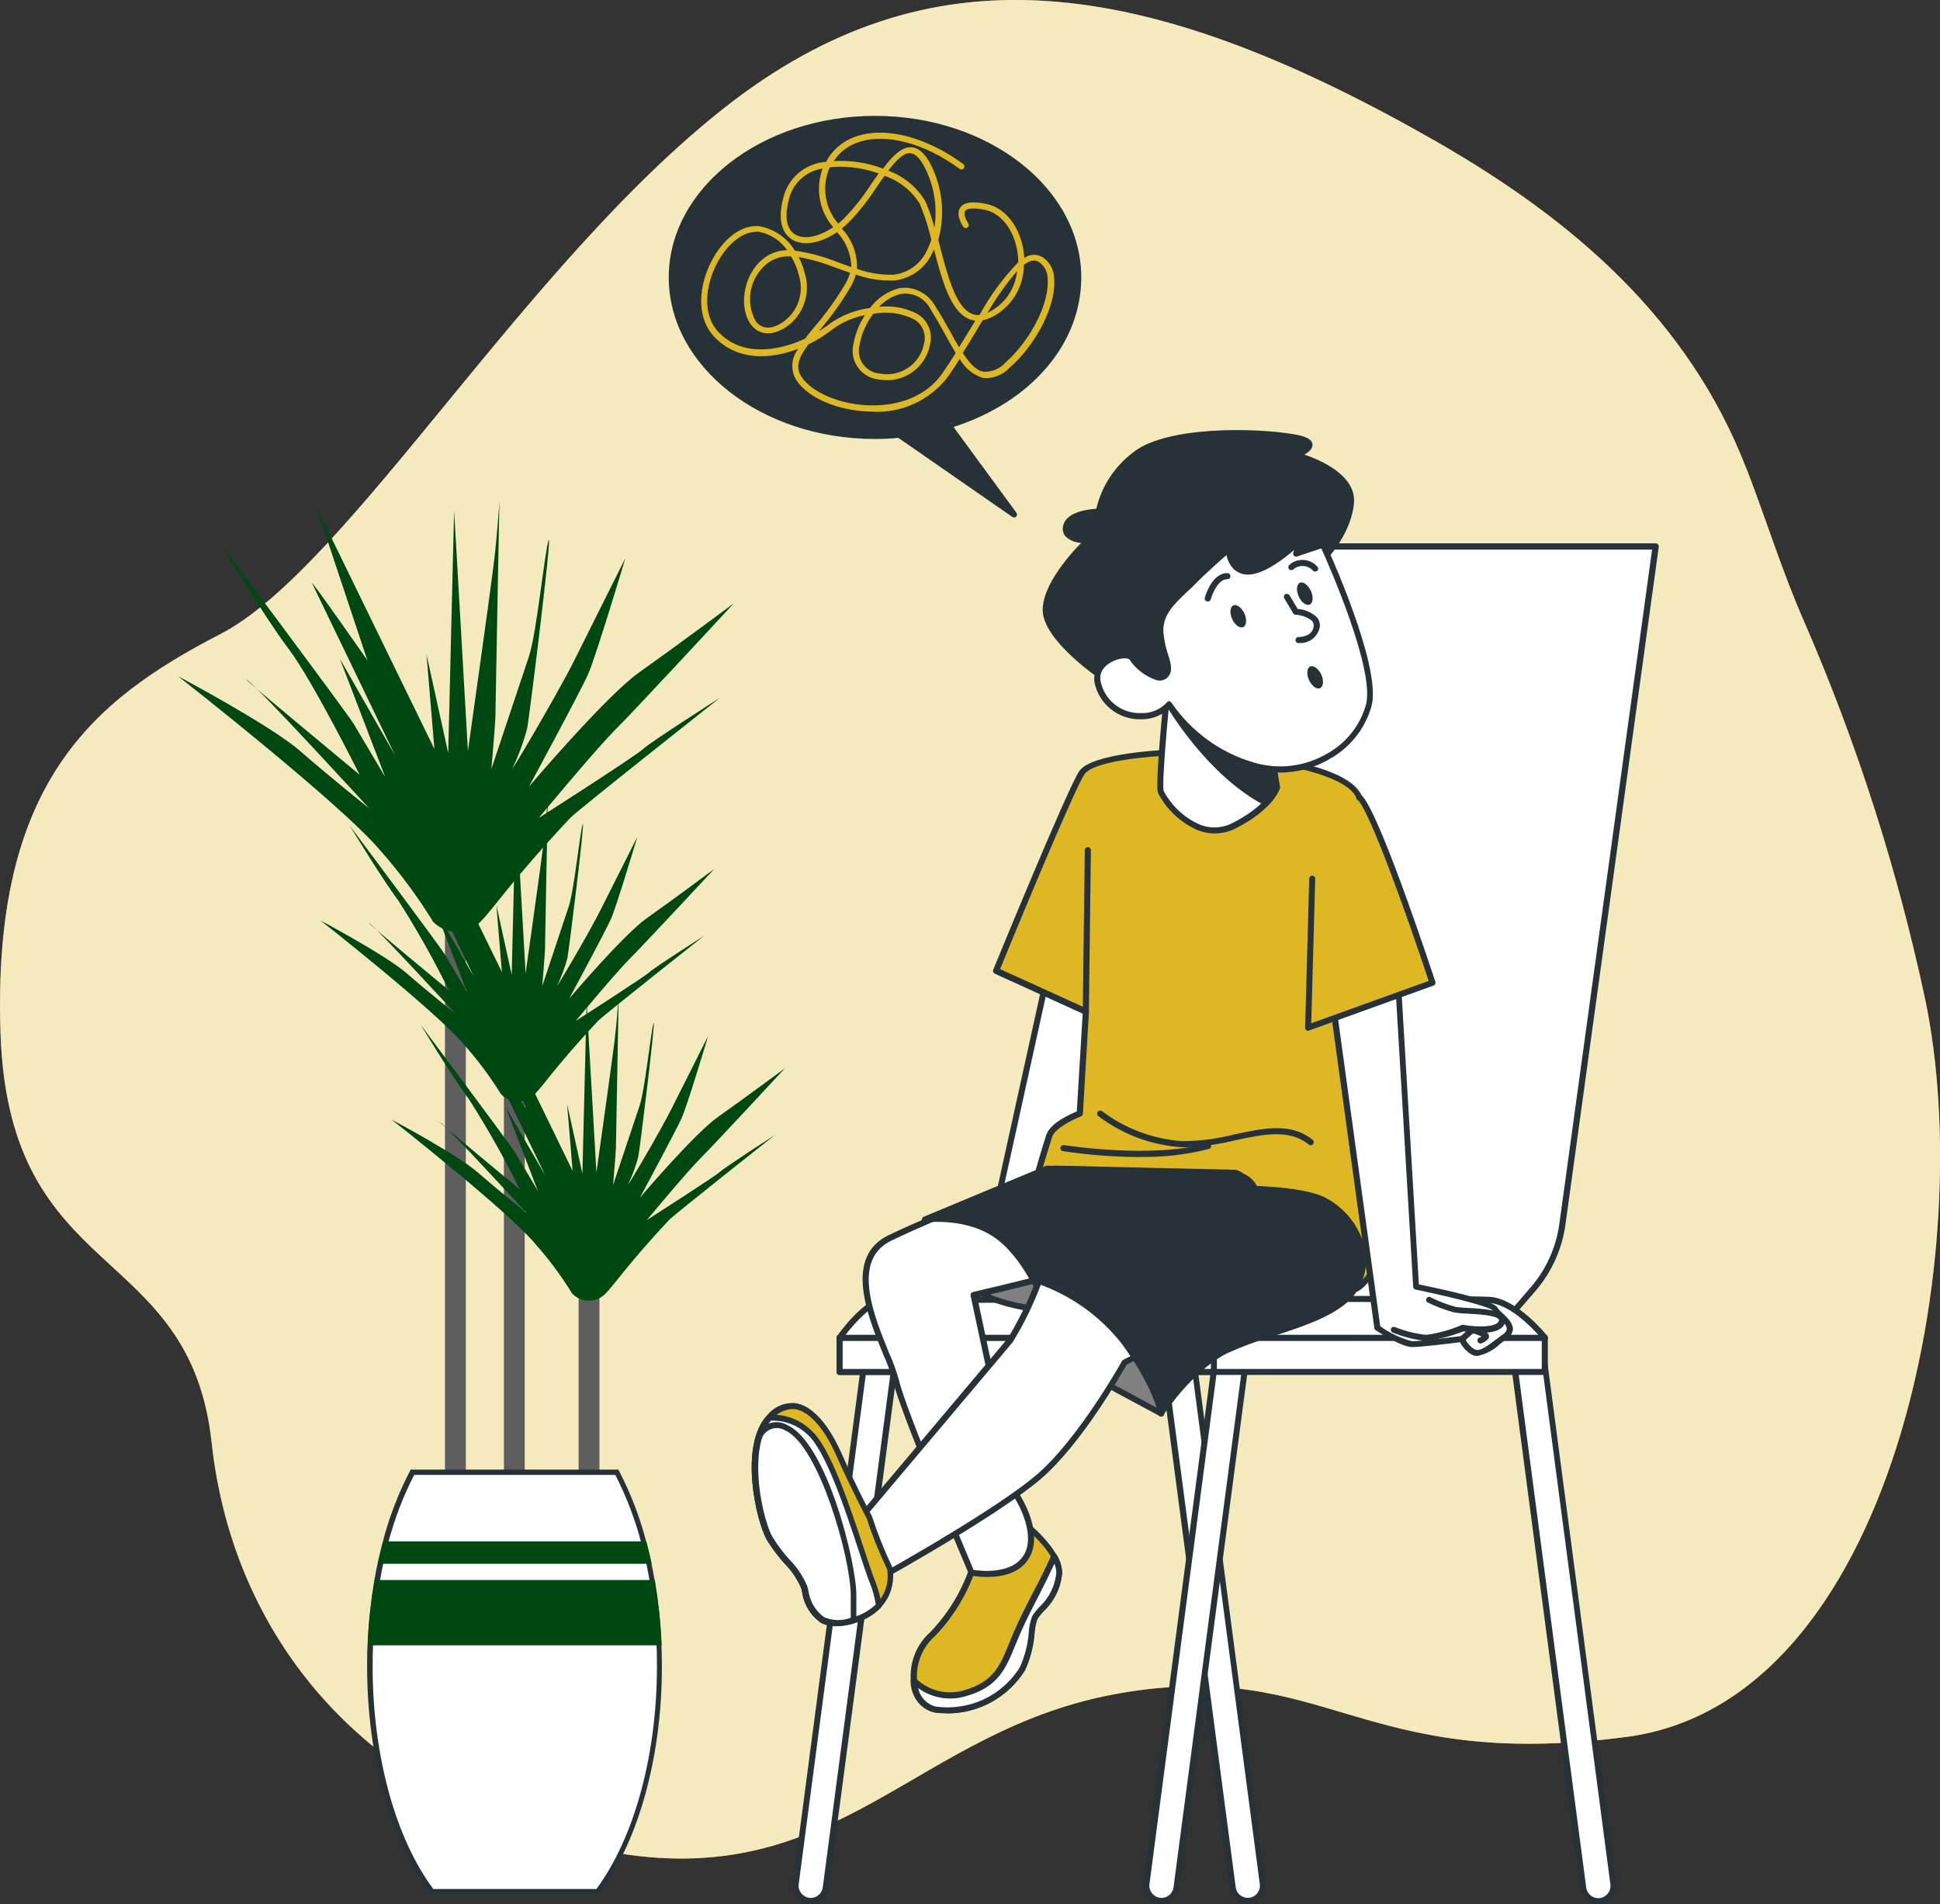 <?xml version="1.0" encoding="UTF-8"?>
<svg id="_1" data-name=" 1" xmlns="http://www.w3.org/2000/svg" viewBox="0 0 203.82 200">
  <rect x="0" y="0" width="203.82" height="200" fill="#333333" stroke="none"/>
  <defs>
    <style>
      .cls-1, .cls-2 {
        fill: #fff;
      }

      .cls-3 {
        fill: #004812;
      }

      .cls-4 {
        fill: #ddb724;
      }

      .cls-5 {
        fill: gray;
      }

      .cls-2 {
        isolation: isolate;
        opacity: .7;
      }

      .cls-6 {
        fill: none;
      }

      .cls-7 {
        fill: #263238;
      }

      .cls-8 {
        fill: #5e5e5e;
      }
    </style>
  </defs>
  <g id="Background_Simple" data-name="Background Simple">
    <path id="Path_129" data-name="Path 129" class="cls-4" d="M183.5,49.28c-6.02-15.63-18.06-26.07-32.51-34.36C119.61-3.07,97.46-5.39,76.23,11.23c-21.23,16.62-39.69,48.46-53.09,55.38C9.73,73.54-.87,82.31,.06,108.62c.92,26.31,19.87,21.69,22.18,42.92s17.08,38.31,41.54,42.91c24.46,4.6,32.29-12.92,54-16.62,21.7-3.69,24.92,8.31,53.09,4.61,28.17-3.69,36.92-51.23,31.38-77.53-2.91-13.62-7.17-26.91-12.73-39.68-2.26-5.14-3.96-10.64-6.01-15.96Z"/>
    <path id="Path_130" data-name="Path 130" class="cls-2" d="M183.5,49.28c-6.02-15.63-18.06-26.07-32.51-34.36C119.61-3.07,97.46-5.39,76.23,11.23c-21.23,16.62-39.69,48.46-53.09,55.38C9.73,73.54-.87,82.31,.06,108.62c.92,26.31,19.87,21.69,22.18,42.92s17.08,38.31,41.54,42.91c24.46,4.6,32.29-12.92,54-16.62,21.7-3.69,24.92,8.31,53.09,4.61,28.17-3.69,36.92-51.23,31.38-77.53-2.91-13.62-7.17-26.91-12.73-39.68-2.26-5.14-3.96-10.64-6.01-15.96Z"/>
  </g>
  <g id="Plant">
    <rect id="Rectangle_187" data-name="Rectangle 187" class="cls-8" x="52.94" y="107.87" width="2.19" height="49.76"/>
    <rect id="Rectangle_188" data-name="Rectangle 188" class="cls-8" x="46.75" y="89.91" width="2.19" height="68.72"/>
    <rect id="Rectangle_189" data-name="Rectangle 189" class="cls-8" x="60.79" y="134.83" width="2.19" height="24.14"/>
    <path id="Path_131" data-name="Path 131" class="cls-3" d="M45.43,96.69c-1.59-2.56-3.39-4.99-5.38-7.25-4.14-4.97-21.35-18.42-21.35-18.42,0,0,9.75,5.17,12.84,7.87s7.25,6.02,7.25,6.02c0,0-11.58-12.64-12.81-13.48s11.8,9.94,11.8,9.94c0,0-4.97-9.94-7.46-13.22s-7.25-11.18-7.25-11.18c0,0,13.46,18.01,14.08,19.05s3.32,5.59,3.32,5.59l-4.77-12.43,5.8,10.15s-8.28-17.2-8.7-18.04,5.8,8.07,5.8,8.07l-5.38-16.15,12.42,25.47-.83-9.94,2.28,10.36,.62-25.47,1.45,25.26s2.28-16.15,2.69-19.46,.62-6.83,.62-6.83c0,0-.42,21.95-.42,22.57s-.42,5.59-.42,5.59c0,0,3.11-9.3,3.94-11.8s1.64-10.97,2.07-12.22-2.07,19.06-2.28,19.88c-.37,1.35-.85,2.67-1.45,3.94-.62,1.24,4.55-7.46,6.42-11.18l5.38-10.77s-3.1,10.35-3.93,12.22-6.21,11.8-6.21,11.8c0,0,8.07-9.52,11.59-12.01s9.94-7.25,9.94-7.25c0,0-10.35,11.18-12.43,13.25s-8.07,9.3-8.07,9.3c0,0,10.35-6.62,10.97-7.25s8.07-5.38,8.07-5.38c0,0-15.03,11.87-15.74,12.63-6.02,6.42-8.07,9.52-9.3,10.77-1.25,1.44-3.43,1.59-4.87,.34-.11-.1-.22-.2-.32-.31Z"/>
    <path id="Path_132" data-name="Path 132" class="cls-3" d="M52.58,114.84c-1.13-1.81-2.41-3.53-3.83-5.12-2.95-3.51-15.08-13.04-15.08-13.04,0,0,6.89,3.66,9.08,5.57s5.13,4.25,5.13,4.25c0,0-8.21-8.93-9.08-9.52s8.35,7.03,8.35,7.03c-1.58-3.22-3.34-6.35-5.27-9.37-1.75-2.34-5.13-7.91-5.13-7.91,0,0,9.52,12.74,9.96,13.48s2.34,3.95,2.34,3.95l-3.37-8.76,4.1,7.18s-5.86-12.16-6.15-12.74,4.12,5.69,4.12,5.69l-3.83-11.42,8.81,17.99-.58-7.03,1.61,7.32,.44-18.01,1.02,17.87s1.61-11.42,1.9-13.77,.44-4.83,.44-4.83c0,0-.3,15.52-.3,15.97s-.29,3.95-.29,3.95l2.78-8.35c.58-1.75,1.17-7.76,1.47-8.64s-1.47,13.48-1.61,14.06c-.26,.96-.6,1.89-1.02,2.78-.44,.88,3.22-5.27,4.54-7.91l3.83-7.61s-2.19,7.32-2.78,8.64-4.38,8.35-4.38,8.35c0,0,5.71-6.74,8.21-8.49s7.03-5.13,7.03-5.13c0,0-7.37,7.93-8.84,9.39s-5.71,6.57-5.71,6.57c0,0,7.32-4.69,7.76-5.13s5.71-3.8,5.71-3.8c0,0-10.63,8.4-11.13,8.93-4.25,4.54-5.71,6.74-6.57,7.61-.87,1.02-2.41,1.14-3.43,.27-.09-.08-.17-.16-.25-.25h0Z"/>
    <path id="Path_133" data-name="Path 133" class="cls-3" d="M60.04,135.75c-1.13-1.82-2.41-3.53-3.83-5.13-2.95-3.51-15.08-13.03-15.08-13.03,0,0,6.89,3.66,9.08,5.57s5.12,4.25,5.12,4.25c0,0-8.21-8.93-9.08-9.52s8.35,7.03,8.35,7.03c-1.58-3.22-3.35-6.35-5.28-9.38-1.75-2.34-5.12-7.9-5.12-7.9,0,0,9.52,12.74,9.96,13.47s2.34,3.96,2.34,3.96l-3.37-8.79,4.14,7.15s-5.86-12.16-6.15-12.74,4.11,5.71,4.11,5.71l-3.83-11.42,8.76,18.01-.58-7.03,1.61,7.32,.44-18.01,1.03,17.88s1.61-11.42,1.9-13.77,.44-4.83,.44-4.83c0,0-.29,15.52-.29,15.96s-.3,3.96-.3,3.96l2.79-8.35c.58-1.75,1.17-7.76,1.46-8.64s-1.46,13.47-1.61,14.06c-.26,.96-.6,1.89-1.02,2.79-.44,.88,3.22-5.27,4.54-7.91l3.83-7.61s-2.19,7.32-2.79,8.64-4.38,8.35-4.38,8.35c0,0,5.71-6.73,8.21-8.49s7.02-5.1,7.02-5.1c0,0-7.32,7.91-8.79,9.37s-5.71,6.57-5.71,6.57c0,0,7.32-4.69,7.76-5.12s5.71-3.83,5.71-3.83c0,0-10.63,8.4-11.13,8.93-4.25,4.54-5.71,6.74-6.57,7.62-.87,1.03-2.4,1.16-3.43,.29-.09-.08-.18-.16-.26-.25h0Z"/>
    <path id="Path_134" data-name="Path 134" class="cls-1" d="M69.31,175.08c0,9.78-2.57,18.41-6.5,23.62h-17.43c-3.93-5.22-6.5-13.85-6.5-23.62,0-.85,0-1.7,.06-2.53,.09-2.12,.32-4.22,.67-6.31,.13-.77,.28-1.52,.44-2.26,.14-.61,.28-1.21,.44-1.8,.67-2.6,1.63-5.12,2.87-7.51h21.47c1.23,2.39,2.2,4.91,2.87,7.51,.15,.59,.3,1.19,.43,1.8,.16,.74,.31,1.49,.44,2.26,.35,2.09,.58,4.2,.67,6.31,.07,.83,.07,1.68,.07,2.53Z"/>
    <path id="Path_135" data-name="Path 135" class="cls-7" d="M62.94,198.96h-17.72l-.08-.11c-4.11-5.45-6.57-14.34-6.57-23.79,0-.89,0-1.74,.06-2.55,.09-2.13,.32-4.25,.67-6.34,.14-.82,.28-1.56,.44-2.27s.29-1.24,.44-1.82c.67-2.62,1.64-5.16,2.89-7.57l.08-.15h21.81l.08,.15c1.25,2.4,2.22,4.94,2.89,7.57,.15,.58,.3,1.17,.44,1.82s.3,1.45,.44,2.27c.35,2.1,.58,4.22,.67,6.35,.04,.8,.06,1.64,.06,2.55,0,9.45-2.46,18.34-6.57,23.79l-.03,.11Zm-17.43-.55h17.15c3.98-5.37,6.36-14.08,6.36-23.35,0-.88,0-1.72-.06-2.52-.09-2.1-.32-4.2-.67-6.28-.14-.81-.28-1.54-.43-2.24s-.28-1.22-.44-1.79c-.65-2.53-1.58-4.98-2.77-7.31h-21.14c-1.19,2.33-2.12,4.78-2.77,7.31-.15,.55-.29,1.15-.43,1.79s-.3,1.43-.43,2.24c-.36,2.08-.58,4.18-.68,6.29-.04,.8-.05,1.64-.05,2.52,0,9.27,2.38,17.98,6.37,23.34h0Z"/>
    <path id="Path_136" data-name="Path 136" class="cls-3" d="M67.7,162.17h-27.22c-.16,.59-.3,1.19-.44,1.8h28.09c-.13-.59-.28-1.21-.43-1.8Zm.87,4.06h-28.96c-.35,2.09-.57,4.2-.67,6.31h30.3c-.09-2.12-.32-4.23-.67-6.31Z"/>
    <path id="Path_137" data-name="Path 137" class="cls-3" d="M69.52,172.82h-30.87v-.28c.09-2.13,.32-4.25,.67-6.35l.04-.23h29.43l.04,.23c.35,2.1,.58,4.22,.67,6.35l.02,.28Zm-30.3-.55h29.73c-.1-1.93-.3-3.86-.62-5.77h-28.49c-.32,1.91-.54,3.84-.64,5.77h.02Zm29.25-8.02h-28.76l.07-.33c.15-.65,.29-1.24,.44-1.82l.05-.2h27.63l.05,.2c.15,.58,.3,1.17,.44,1.82l.07,.33Zm-28.09-.55h27.4c-.1-.43-.2-.85-.31-1.25h-26.79c-.11,.39-.21,.82-.3,1.25h0Z"/>
  </g>
  <g id="Speech_bubble_2" data-name="Speech bubble 2">
    <path id="Path_138" data-name="Path 138" class="cls-7" d="M91.93,12.44c11.79,0,21.35,7.46,21.35,16.67,0,7.08-5.65,13.14-13.62,15.53l6.87,9.38-12.04-8.36c-.83,.08-1.67,.12-2.53,.12-11.79,0-21.35-7.46-21.35-16.67s9.54-16.66,21.33-16.66Z"/>
    <path id="Path_139" data-name="Path 139" class="cls-7" d="M106.53,54.34c-.06,0-.13-.02-.18-.05l-11.97-8.3c-.85,.08-1.64,.12-2.45,.12-11.95,0-21.67-7.62-21.67-16.97s9.72-16.97,21.67-16.97,21.67,7.62,21.67,16.97c0,6.95-5.25,13.08-13.42,15.71l6.61,9.01c.09,.12,.08,.3-.03,.41-.07,.06-.15,.09-.24,.08Zm-12.04-9c.06,0,.13,.02,.18,.05l10.52,7.28-5.77-7.83c-.06-.08-.08-.19-.04-.29,.03-.1,.11-.17,.21-.2,8.13-2.47,13.39-8.45,13.39-15.23,0-9.01-9.43-16.35-21.03-16.35s-21.03,7.33-21.03,16.35,9.44,16.35,21.03,16.35c.82,0,1.64-.04,2.5-.12h.05Z"/>
    <path id="Path_140" data-name="Path 140" class="cls-4" d="M91.69,43.23h-.25c-3.38-.07-6.57-1.43-7.79-3.32-.62-1.03-.53-2.35,.23-3.28-2.95,1.13-6.41,1.31-8.85-1.27-2.04-2.19-1.47-5.54-.36-7.77,1.26-2.53,3.26-4.03,5.1-3.83,1.56,.28,2.93,1.21,3.74,2.57,1.58,.22,3.12,.64,4.6,1.25l1.33,.47c-.02-1.37-.56-2.67-1.5-3.66-1.73,1.17-3.56,1.5-4.74,.76-.7-.44-1.75-1.64-.79-4.78,.64-1.91,2.37-3.24,4.38-3.37,.64-1.23,1.73-2.17,3.04-2.63,3.08-1.13,7.43-.03,11.37,2.86,.14,.1,.17,.3,.07,.44-.1,.14-.29,.18-.43,.08,0,0,0,0,0,0-3.77-2.76-7.9-3.83-10.77-2.77-1.02,.35-1.89,1.04-2.47,1.94,1.76-.1,3.52,.16,5.17,.79,1.01-1.35,1.97-2.3,2.98-2.24,.72,.04,1.36,.58,1.95,1.64,1.31,2.48,1.63,5.38,.88,8.08,.04,.18,.09,.35,.14,.55,.78,3.03,1.64,6.45,3.34,7.2,.27,.12,.56,.17,.85,.15,1.1-2.02,2.47-3.89,4.07-5.54,0-.32-.02-.65-.07-.97-.32-2.35-1.69-4.17-3.39-4.53-1.64-.34-2.03-.04-2.12,.11-.21,.32,.13,1.02,.33,1.31,.1,.15,.06,.34-.08,.44-.14,.1-.34,.06-.44-.08,0,0,0,0,0,0-.09-.13-.84-1.26-.33-2.02,.38-.58,1.29-.7,2.79-.38,1.97,.41,3.54,2.45,3.89,5.06,0,.2,.05,.4,.06,.6,.55-.4,1.29-.44,1.88-.1,.75,.48,1.22,1.3,1.25,2.19,.27,2.74-1.75,6.84-4.6,9.37-.72,.81-1.78,1.24-2.86,1.16-1.05-.33-1.93-1.05-2.46-2.01-.4,.63-.81,1.26-1.23,1.86-1.86,2.45-4.81,3.83-7.88,3.69Zm-6.71-7.12c-1.06,1.42-1.46,2.4-.79,3.44,1.09,1.69,4.13,2.97,7.26,3.03,1.94,.03,5.47-.35,7.59-3.42,.46-.66,.91-1.36,1.37-2.08-.35-.58-.7-1.2-1.06-1.86-.5-.9-1.01-1.82-1.59-2.74-.59-1.18-1.88-1.83-3.17-1.59-.86,.22-1.63,.69-2.23,1.34,1.37-.16,2.75,.09,3.98,.72,1.14,.65,1.7,1.98,1.37,3.25-.47,2.49-2.87,4.12-5.35,3.66-1.66-.13-2.91-1.59-2.77-3.25,0-.1,.02-.2,.04-.29,.18-1.15,.61-2.25,1.24-3.22-1.18,.23-2.3,.7-3.28,1.4-.8,.63-1.66,1.18-2.57,1.64h0Zm6.77-3.16c-.77,1.02-1.28,2.21-1.48,3.46-.25,1.29,.6,2.54,1.89,2.79,.1,.02,.2,.03,.3,.04,2.14,.4,4.21-1,4.62-3.14,.27-1.01-.18-2.08-1.09-2.58-1.31-.64-2.8-.84-4.23-.56h0Zm9.41,4.13c.7,1.07,1.38,1.83,2.19,1.97,.89,.03,1.75-.34,2.33-1.01,2.67-2.38,4.64-6.33,4.38-8.83,0-.69-.36-1.33-.94-1.71-.45-.26-.98-.12-1.55,.32,0,2.27-1.24,4.36-3.24,5.43-.34,.18-.71,.31-1.09,.39l-.64,1.06c-.45,.79-.96,1.59-1.46,2.38h.02Zm-21.73-12.73c-1.48,0-3.13,1.37-4.19,3.49-1.02,2.04-1.57,5.11,.25,7.04,2.44,2.58,6.17,2.04,9.08,.7,.32-.42,.67-.86,1.05-1.31,1.19-1.38,2.25-2.86,3.18-4.43,.22-.37,.39-.78,.51-1.19-.48-.16-.95-.33-1.42-.5-1.29-.51-2.62-.9-3.98-1.16,.27,.53,.48,1.09,.63,1.67,.67,2.09-.09,4.37-1.87,5.64-1.5,1.02-2.92,.94-3.78-.22-1.23-1.64-.94-5.09,1.28-6.89,.72-.58,1.61-.9,2.53-.91-.7-1.02-1.78-1.71-2.99-1.94-.09,0-.18,0-.27,0Zm15.72,5.87c1.31,.06,2.49,.8,3.12,1.95,.6,.91,1.09,1.85,1.61,2.74,.3,.55,.59,1.09,.88,1.56,.43-.7,.87-1.4,1.29-2.1l.42-.69c-.25-.03-.5-.09-.73-.2-1.89-.84-2.78-4.06-3.61-7.27-.07,.14-.13,.28-.21,.42-.73,1.56-2.22,2.63-3.93,2.83-1.39,.06-2.78-.15-4.08-.62-.13,.46-.31,.9-.55,1.31-.95,1.6-2.03,3.11-3.24,4.52l-.12,.14c.41-.25,.81-.52,1.19-.82,1.25-.88,2.69-1.44,4.21-1.64,.75-1.01,1.82-1.73,3.03-2.07,.23-.04,.47-.06,.71-.05h0Zm-12.21-3.29c-.86-.03-1.71,.25-2.38,.78-1.79,1.46-2.28,3.99-1.17,6.02,.66,.88,1.7,.91,2.91,.07,1.57-1.12,2.22-3.13,1.61-4.96-.17-.67-.43-1.3-.79-1.89l-.18-.02Zm23.92,1.54c-1.17,1.36-2.21,2.83-3.11,4.38l.27-.13c1.61-.85,2.67-2.46,2.84-4.27v.02Zm-16.82-.23c1.25,.45,2.57,.66,3.89,.61,1.5-.19,2.79-1.13,3.43-2.5,.19-.38,.36-.77,.49-1.17-.3-1.28-.7-2.53-1.2-3.74-.85-1.4-2.17-2.45-3.72-2.97-.28,.38-.55,.79-.85,1.21-.87,1.36-1.87,2.62-3,3.77-.2,.19-.42,.38-.64,.55h0c1.08,1.14,1.65,2.66,1.6,4.23v.02Zm-3.6-10.54c-1.59,.23-2.92,1.33-3.44,2.85-.62,2.02-.44,3.46,.51,4.06s2.52,.27,4.03-.74c-1.47-1.7-1.89-4.07-1.11-6.18v.02Zm6.89,.23c1.63,.59,3.01,1.73,3.9,3.23,.39,.89,.7,1.8,.94,2.74,.34-2.22-.04-4.48-1.09-6.46-.47-.86-.95-1.31-1.43-1.34-.67-.09-1.48,.71-2.32,1.81v.02Zm-6.15-.36c-.15,.33-.27,.68-.35,1.04-.38,1.73,.07,3.53,1.23,4.87,.2-.15,.39-.32,.58-.5,1.09-1.12,2.06-2.35,2.91-3.67,.26-.37,.51-.74,.77-1.09-1.52-.54-3.13-.78-4.74-.69l-.4,.04Z"/>
  </g>
  <g id="Character_2" data-name="Character 2">
    <path id="Path_141" data-name="Path 141" class="cls-1" d="M167.92,199.68h.21c.87-.12,1.48-.93,1.35-1.8,0,0,0,0,0-.01l-7.3-55.49c-.1-.87-.88-1.5-1.76-1.41-.87,.1-1.5,.88-1.41,1.76,0,.02,0,.05,0,.07l7.31,55.5c.11,.79,.78,1.38,1.58,1.38Z"/>
    <path id="Path_142" data-name="Path 142" class="cls-7" d="M167.91,200c-.95,0-1.76-.7-1.9-1.64l-7.32-55.52c-.16-1.04,.56-2.02,1.61-2.17,1.04-.16,2.02,.56,2.17,1.61,0,.02,0,.04,0,.06l7.32,55.49c.07,.5-.07,1.01-.38,1.41-.3,.41-.76,.67-1.26,.73l-.24,.02Zm-7.31-58.68h-.17c-.69,.1-1.18,.74-1.09,1.43l7.31,55.5c.08,.7,.72,1.2,1.42,1.12,.7-.08,1.2-.72,1.12-1.42,0-.01,0-.02,0-.03l-7.31-55.49c-.09-.63-.63-1.11-1.26-1.11h0Z"/>
    <path id="Path_143" data-name="Path 143" class="cls-1" d="M131.09,199.68h.21c.87-.11,1.49-.91,1.37-1.78l-7.32-55.51c-.13-.87-.95-1.47-1.82-1.33-.84,.13-1.43,.9-1.34,1.75l7.32,55.49c.1,.79,.77,1.38,1.57,1.39Z"/>
    <path id="Path_144" data-name="Path 144" class="cls-7" d="M131.09,200c-.95,0-1.76-.7-1.9-1.64l-7.33-55.51c-.16-1.04,.56-2.02,1.61-2.17s2.02,.56,2.17,1.61c0,.02,0,.04,0,.06l7.31,55.49c.14,1.04-.59,2-1.64,2.15l-.23,.02Zm-7.31-58.68h-.17c-.34,.04-.64,.22-.84,.49-.21,.27-.3,.61-.26,.94l7.32,55.5c.1,.7,.75,1.18,1.45,1.08,.68-.1,1.17-.73,1.08-1.41l-7.32-55.49c-.08-.63-.62-1.11-1.26-1.11h0Z"/>
    <path id="Path_145" data-name="Path 145" class="cls-1" d="M133.73,57.4h40.21l-9.78,71.18c-.35,2.55-1.43,4.94-3.12,6.89l-2.04,2.36-40.22-1.07h0c4.24-8.72,7.04-18.07,8.28-27.69l6.67-51.67Z"/>
    <path id="Path_146" data-name="Path 146" class="cls-7" d="M158.99,138.14h0l-40.21-1.07c-.11,0-.21-.06-.27-.15-.05-.1-.05-.21,0-.31,4.23-8.69,7.02-18,8.25-27.59l6.66-51.67c.02-.16,.16-.28,.32-.28h40.21c.18,0,.32,.15,.32,.33,0,.01,0,.02,0,.04l-9.8,71.18c-.36,2.61-1.48,5.06-3.21,7.05l-2.04,2.36c-.06,.07-.14,.11-.23,.11Zm-39.71-1.69l39.57,1.05,1.94-2.25c1.65-1.9,2.7-4.23,3.04-6.72l9.74-70.8h-39.57l-6.63,51.38c-1.22,9.48-3.96,18.71-8.1,27.32h0Z"/>
    <path id="Path_147" data-name="Path 147" class="cls-1" d="M85.18,199.68c-.07,0-.14,0-.21,0-.87-.11-1.49-.91-1.37-1.78l7.31-55.5c.13-.87,.95-1.47,1.82-1.33,.84,.13,1.44,.9,1.34,1.75l-7.31,55.48c-.11,.79-.78,1.38-1.58,1.38Z"/>
    <path id="Path_148" data-name="Path 148" class="cls-7" d="M85.18,200c-.08,0-.17,0-.25,0-1.04-.14-1.78-1.1-1.64-2.15l7.31-55.51c.13-1.05,1.08-1.8,2.13-1.67,1.05,.13,1.8,1.08,1.67,2.13,0,.01,0,.02,0,.04l-7.32,55.49c-.12,.95-.93,1.66-1.89,1.66h0Zm7.31-58.68c-.28,0-.55,.09-.78,.26-.27,.21-.44,.51-.49,.85l-7.31,55.49c-.08,.7,.42,1.33,1.12,1.42,.69,.08,1.31-.4,1.41-1.08l7.31-55.49c.09-.7-.4-1.33-1.09-1.43h-.17Z"/>
    <path id="Path_149" data-name="Path 149" class="cls-1" d="M122.01,199.67h-.21c-.87-.11-1.49-.91-1.37-1.78l7.32-55.5c.1-.87,.88-1.5,1.76-1.41,.87,.1,1.5,.88,1.41,1.76,0,.02,0,.05,0,.07l-7.31,55.48c-.11,.79-.78,1.38-1.58,1.38Z"/>
    <path id="Path_150" data-name="Path 150" class="cls-7" d="M122.01,200h-.26c-.5-.06-.96-.33-1.26-.73-.31-.4-.45-.91-.38-1.42l7.32-55.49c.15-1.04,1.1-1.77,2.15-1.64,.51,.06,.96,.33,1.27,.73,.31,.4,.44,.91,.38,1.41l-7.32,55.47c-.13,.95-.93,1.66-1.89,1.66Zm7.31-58.68c-.63,0-1.17,.47-1.26,1.09l-7.3,55.51c-.08,.7,.42,1.33,1.12,1.42,.69,.08,1.31-.4,1.41-1.08l7.32-55.49c.09-.7-.4-1.34-1.09-1.43,0,0,0,0,0,0h-.2Z"/>
    <rect id="Rectangle_190" data-name="Rectangle 190" class="cls-1" x="88.21" y="140.51" width="74.09" height="3.6"/>
    <path id="Path_151" data-name="Path 151" class="cls-7" d="M162.3,144.42H88.21c-.18,0-.32-.14-.32-.32v-3.6c0-.18,.14-.32,.32-.32h74.09c.18,0,.32,.14,.32,.32v3.6c0,.18-.14,.32-.32,.32h0Zm-73.77-.63h73.45v-2.96H88.53v2.96Z"/>
    <rect id="Rectangle_191" data-name="Rectangle 191" class="cls-1" x="88.2" y="140.51" width="39.33" height="3.6"/>
    <path id="Path_152" data-name="Path 152" class="cls-7" d="M127.53,144.42h-39.32c-.18,0-.32-.14-.32-.32v-3.6c0-.18,.14-.32,.32-.32h39.32c.18,0,.32,.14,.32,.32v3.6c0,.18-.15,.32-.32,.32Zm-39-.63h38.69v-2.96h-38.69v2.96Z"/>
    <path id="Path_153" data-name="Path 153" class="cls-1" d="M162.3,140.51s-2.96-3.72-5.74-3.98-61.53,.03-63.57,.03-4.79,3.98-4.79,3.98l74.1-.03Z"/>
    <path id="Path_154" data-name="Path 154" class="cls-7" d="M162.3,140.83H88.21c-.18,0-.32-.14-.32-.32,0-.06,.02-.13,.06-.18,.12-.17,2.9-4.11,5.05-4.11h3.97c14.15-.05,57.23-.21,59.63,0,2.87,.26,5.83,3.94,5.95,4.09,.11,.14,.09,.34-.05,.45-.06,.04-.13,.07-.2,.07h0Zm-73.46-.63h72.77c-.91-1.01-3.07-3.16-5.07-3.34-1.57-.14-21.61-.14-59.57,0h-3.97c-1.31,0-3.2,2.09-4.16,3.34Z"/>
    <path id="Path_155" data-name="Path 155" class="cls-5" d="M110.01,137.58c-1.87-.09-3.71-.44-5.47-1.06-3.19-1.06-2.83-3.54-.35-4.95s5.82,.53,5.82,6.02Z"/>
    <path id="Path_156" data-name="Path 156" class="cls-7" d="M110.01,137.89c-1.9-.09-3.79-.46-5.58-1.09-1.51-.5-2.4-1.37-2.51-2.44,.21-2.15,2.12-3.72,4.27-3.51,.49,.05,.97,.19,1.41,.42,1.73,1.01,2.74,3.28,2.74,6.28,.01,.18-.11,.33-.29,.34-.01,0-.03,0-.04,0Zm-4.21-6.45c-.52,0-1.03,.14-1.48,.4-1.01,.43-1.7,1.39-1.77,2.48,.09,.84,.82,1.47,2.07,1.89,1.63,.56,3.33,.91,5.06,1.03-.07-2.59-.94-4.54-2.41-5.4-.44-.26-.95-.4-1.47-.41h0Z"/>
    <path id="Path_157" data-name="Path 157" class="cls-1" d="M110.01,102.59l-5.57,25.29,6.43-.63,6.43-19.93s-2.55-4.52-7.29-4.73Z"/>
    <path id="Path_158" data-name="Path 158" class="cls-7" d="M104.43,128.2c-.09,0-.18-.04-.24-.1-.07-.08-.09-.18-.07-.28l5.57-25.29c.03-.15,.17-.26,.33-.25,4.83,.22,7.44,4.69,7.55,4.87,.04,.08,.05,.17,.03,.26l-6.43,19.93c-.04,.12-.14,.21-.27,.22l-6.43,.65h-.04Zm5.82-25.28l-5.42,24.6,5.79-.58,6.31-19.6c-.42-.67-2.77-4.1-6.67-4.42Z"/>
    <path id="Path_159" data-name="Path 159" class="cls-4" d="M123.29,79.01s-8.36,.21-9.64,2.14-9,20.8-9,20.8l9.43,4.29-.64,10.72s-2.79,1.07-3.22,2.35-1.29,4.29-1.29,4.29c3.87,1.01,7.81,1.72,11.79,2.14,5.36,.43,9.22,.43,11.58,.43s7.93,2.57,8.79,4.29,.43,5.14,1.29,4.93,3.65-3.43,3.65-8.58-1.72-22.93-1.72-22.93c0,0-.21-16.94-1.5-20.15s-10.95-4.07-10.95-4.07l-8.56-.64Z"/>
    <path id="Path_160" data-name="Path 160" class="cls-7" d="M142.3,135.72c-.12,0-.23-.04-.32-.1-.38-.27-.46-.91-.58-2.14-.04-.98-.24-1.96-.59-2.88-.75-1.5-6.15-4.11-8.51-4.11s-6.23,0-11.6-.43c-4-.42-7.96-1.14-11.85-2.15-.08-.02-.15-.08-.19-.15-.04-.07-.06-.16-.03-.24,0-.03,.87-3.02,1.29-4.3s2.52-2.19,3.21-2.48l.62-10.27-9.24-4.2c-.15-.07-.23-.25-.16-.41,.32-.77,7.75-18.92,9.03-20.85s9.03-2.26,9.91-2.28h.03l8.57,.64c.4,.04,9.85,.91,11.2,4.27,1.29,3.24,1.52,19.57,1.52,20.25,0,.15,1.72,17.84,1.72,22.94s-2.74,8.6-3.89,8.89c-.05,0-.1,.01-.15,.01h.02Zm-32.97-12.35c3.75,.97,7.57,1.65,11.43,2.05,5.35,.43,9.23,.43,11.55,.43s8.16,2.63,9.08,4.47c.39,.99,.61,2.04,.66,3.1,0,.57,.11,1.14,.31,1.68,.63-.19,3.36-3.25,3.36-8.28s-1.7-22.73-1.71-22.91-.23-16.94-1.48-20.06c-1-2.48-8.04-3.64-10.66-3.87l-8.56-.64c-2.29,.06-8.4,.55-9.38,2-1.17,1.75-7.88,18.06-8.86,20.45l9.15,4.16c.12,.06,.19,.18,.19,.31l-.64,10.72c0,.12-.09,.23-.2,.28-.74,.28-2.74,1.23-3.03,2.16s-.97,3.15-1.2,3.96h0Z"/>
    <line id="Line_115" data-name="Line 115" class="cls-6" x1="114.08" y1="106.24" x2="114.3" y2="89.3"/>
    <path id="Path_161" data-name="Path 161" class="cls-7" d="M114.08,106.55h0c-.18,0-.32-.15-.32-.32l.21-16.94c0-.17,.14-.31,.32-.32h0c.17,0,.31,.15,.32,.32l-.21,16.94c0,.17-.15,.31-.32,.32Z"/>
    <path id="Path_162" data-name="Path 162" class="cls-7" d="M124.64,120.5h-.5c-3.18-.21-6.23-1.35-8.76-3.28-.13-.11-.15-.31-.04-.45,.11-.14,.31-.16,.45-.05,0,0,0,0,0,0,2.43,1.83,5.35,2.92,8.39,3.14,1.85,0,3.69-.24,5.47-.7,3.08-.66,5.98-1.29,8.24,.55,.14,.1,.18,.3,.07,.45-.1,.14-.3,.18-.45,.07-.01,0-.02-.02-.03-.03-2.03-1.64-4.78-1.05-7.7-.43-1.68,.42-3.41,.67-5.14,.73Z"/>
    <path id="Path_163" data-name="Path 163" class="cls-7" d="M119.69,121.53c-2.69-.01-5.37-.22-8.02-.62-.17-.03-.29-.19-.26-.36,0,0,0,0,0,0,.02-.17,.18-.29,.35-.27,0,0,0,0,.01,0,.09,0,9.22,1.47,15.08-.21,.17-.04,.34,.07,.38,.24,.04,.16-.05,.32-.21,.37-2.4,.61-4.87,.89-7.34,.84Z"/>
    <path id="Path_164" data-name="Path 164" class="cls-1" d="M122.77,71.34s-1.14,10.86-.81,11.84,3.72,5.52,7.62,3.57,4.54-4.06,4.54-4.06l-.97-6.02-9.73-6.16-.65,.83Z"/>
    <path id="Path_165" data-name="Path 165" class="cls-7" d="M127.62,87.54c-.66,0-1.31-.14-1.92-.4-1.74-.8-3.17-2.16-4.04-3.86-.33-.99,.61-10.15,.8-11.98,0-.06,.03-.12,.07-.16l.65-.82c.1-.12,.28-.15,.42-.07l9.75,6.16c.08,.05,.13,.13,.15,.22l.97,6.02s0,.1,0,.14c-.03,.09-.73,2.27-4.71,4.25-.66,.33-1.4,.5-2.14,.5Zm-4.54-16.08c-.44,4.18-1.03,10.95-.82,11.62,.81,1.53,2.1,2.76,3.68,3.48,1.12,.5,2.41,.46,3.5-.09,3.36-1.68,4.21-3.45,4.38-3.8l-.96-5.76-9.37-5.95-.41,.51Z"/>
    <path id="Path_166" data-name="Path 166" class="cls-7" d="M123.66,70.68l-.85,3.28s4.24,7.25,10.21,10.34c.47-.46,.85-1.02,1.09-1.64l-.97-6.02-9.48-5.97Z"/>
    <path id="Path_167" data-name="Path 167" class="cls-7" d="M133.09,84.71l-.21-.11c-5.98-3.09-10.16-10.16-10.33-10.46l-.07-.12,.99-3.83,9.99,6.33,1,6.19v.08c-.27,.66-.67,1.25-1.18,1.75l-.18,.18Zm-9.93-10.78c.55,.91,4.49,7.12,9.8,9.99,.35-.37,.63-.8,.84-1.26l-.94-5.76-9-5.7-.7,2.73Z"/>
    <path id="Path_168" data-name="Path 168" class="cls-7" d="M138.64,59.09c1.73-1.69,2.88-3.88,3.28-6.27,.31-3.45-5.8-5.01-5.8-5.01,0,0,3.45-1.25-.32-1.88s-13.14-.94-16.6,1.88c-1.96,1.44-3.31,3.57-3.76,5.95,0,0-3.14,0-3.45,1.57s2.35,1.41,2.35,1.41c0,0-5.17,4.85-4.38,7.99s6.43,6.9,7.66,7.52,3.28,2.04,5.02,.47,1.25-5.01,1.88-6.9,3.45-5.01,4.38-5.33,2.66,.16,5.17-.47c2.51-.63,4.56-.94,4.56-.94Z"/>
    <path id="Path_169" data-name="Path 169" class="cls-7" d="M120.88,73.76c-1.04-.09-2.04-.43-2.92-.98l-.48-.26c-1.37-.68-7.04-4.52-7.84-7.73-.67-2.68,2.61-6.4,3.95-7.77-.61-.02-1.19-.26-1.64-.67-.26-.3-.35-.71-.26-1.09,.3-1.52,2.67-1.77,3.49-1.82,.55-2.35,1.91-4.43,3.83-5.89,3.42-2.79,12.67-2.65,16.86-1.95,1.35,.22,1.97,.55,2.02,1.09,.04,.44-.39,.8-.85,1.06,1.71,.58,5.47,2.19,5.21,5.1-.32,3.53-3.28,6.35-3.39,6.48-.05,.04-.11,.07-.17,.08,0,0-2.05,.32-4.52,.94-1.21,.28-2.45,.4-3.68,.35-.49-.03-.99,0-1.47,.1-1.81,1.32-3.25,3.09-4.19,5.13-.2,.75-.33,1.52-.38,2.29-.17,1.7-.37,3.62-1.59,4.73-.54,.51-1.25,.79-1.99,.79h0Zm-6.52-17.33c.18,0,.32,.14,.32,.32,0,.09-.04,.17-.1,.23-.05,.05-5.03,4.77-4.3,7.66,.75,3,6.37,6.74,7.51,7.31l.47,.25c1.26,.67,2.83,1.51,4.19,.27,1.04-.95,1.23-2.74,1.38-4.33,.05-.82,.19-1.64,.41-2.44,.63-1.9,3.47-5.16,4.59-5.53,.54-.13,1.09-.18,1.64-.14,1.18,.04,2.37-.07,3.53-.34,2.19-.55,4.03-.86,4.47-.94,1.64-1.63,2.74-3.74,3.13-6.02,.28-3.14-5.5-4.66-5.56-4.68-.13-.03-.23-.15-.23-.29-.01-.14,.07-.27,.21-.32,.48-.13,.91-.39,1.23-.77h0s-.12-.27-1.49-.5c-4.09-.68-13.1-.85-16.36,1.81-1.87,1.41-3.16,3.45-3.64,5.74-.02,.16-.16,.28-.32,.28-.8,0-2.92,.24-3.14,1.31-.05,.19,0,.39,.12,.55,.56,.37,1.23,.54,1.9,.47l.05,.06Z"/>
    <path id="Path_170" data-name="Path 170" class="cls-1" d="M129.08,57.68s-2.19,1.88-3.76,3.45-3.6,2.98-3.45,5.33,1.41,3.76,.47,4.54-2.98-1.09-3.45-1.88-4.07,.15-3.6,2.51c.44,2.14,2.36,3.66,4.54,3.6,1.13,.05,2.22-.41,2.98-1.25,2.09,3.09,5.18,5.37,8.76,6.43,5.95,1.72,11.29-2.19,12.23-6.43s-4.84-16.78-4.84-16.78l-2.82,.94,.62-1.57s-3.28,3.28-5.47,3.45-2.2-2.33-2.2-2.33Z"/>
    <path id="Path_171" data-name="Path 171" class="cls-7" d="M134.49,81.14c-1.01,0-2.02-.15-2.99-.43-3.53-1.04-6.6-3.23-8.73-6.22-.81,.71-1.86,1.09-2.93,1.06-2.34,.05-4.37-1.57-4.85-3.86-.19-1.31,.63-2.56,1.91-2.9,.88-.34,1.94-.39,2.28,.17,.6,.88,1.46,1.54,2.46,1.9,.18,.04,.36,0,.51-.1,.38-.32,.25-.8-.05-1.77-.28-.81-.46-1.65-.55-2.51-.14-2.11,1.32-3.48,2.74-4.81,.27-.25,.55-.51,.8-.77,1.56-1.55,3.75-3.44,3.78-3.46,.1-.08,.23-.1,.34-.04,.11,.05,.19,.17,.19,.29,.01,.6,.24,1.18,.63,1.64,.33,.29,.78,.43,1.21,.37,2.05-.15,5.25-3.32,5.28-3.36,.11-.11,.27-.12,.4-.04,.13,.08,.18,.24,.12,.38l-.37,.94,2.19-.72c.15-.05,.32,.02,.39,.16,.23,.52,5.83,12.69,4.88,16.97-.63,2.39-2.2,4.42-4.35,5.64-1.59,.96-3.41,1.47-5.27,1.48Zm-11.67-7.48h0c.11,0,.2,.06,.26,.15,2.07,3.03,5.12,5.25,8.64,6.28,2.61,.78,5.42,.43,7.76-.96,2-1.12,3.47-3,4.06-5.22,.83-3.75-3.9-14.5-4.72-16.31l-2.55,.85c-.12,.04-.25,0-.33-.08-.08-.09-.11-.22-.06-.34l.1-.27c-1.18,1.01-3.13,2.47-4.65,2.58-.62,.07-1.23-.13-1.7-.55-.4-.41-.67-.93-.77-1.49-.72,.63-2.19,1.92-3.28,3.04-.26,.26-.55,.55-.82,.78-1.36,1.29-2.66,2.5-2.53,4.3,.07,.81,.24,1.6,.5,2.36,.31,.99,.55,1.85-.15,2.45-.29,.23-.66,.31-1.02,.23-1.19-.39-2.21-1.16-2.91-2.19-.07-.12-.66-.23-1.5,.09-.42,.16-1.79,.81-1.52,2.19,.4,2,2.19,3.42,4.23,3.35,1.03,.05,2.04-.36,2.74-1.13,.05-.07,.12-.11,.21-.13h0Z"/>
    <path id="Path_172" data-name="Path 172" class="cls-7" d="M136.45,67.55c-.18,.01-.33-.12-.34-.3-.01-.18,.12-.33,.3-.34,.01,0,.03,0,.04,0,.06,0,1.44,0,1.57-1.13,.02-.2-.04-.4-.16-.55-.49-.4-1.1-.63-1.74-.66-.1,0-.2-.06-.25-.15l-.94-1.57c-.09-.15-.05-.34,.1-.43,0,0,0,0,.01,0,.15-.09,.35-.04,.44,.11l.86,1.43c.75,.05,1.46,.36,2.01,.87,.25,.28,.36,.66,.31,1.03-.2,1.04-1.14,1.76-2.2,1.68Z"/>
    <path id="Path_173" data-name="Path 173" class="cls-7" d="M130.74,64.44c.28,.63,.22,1.28-.13,1.43s-.88-.22-1.16-.85-.22-1.28,.13-1.43,.87,.22,1.16,.85Z"/>
    <path id="Path_174" data-name="Path 174" class="cls-7" d="M137.73,62.07c.28,.63,.22,1.28-.13,1.43s-.88-.22-1.16-.86-.22-1.27,.13-1.43,.84,.23,1.16,.85Z"/>
    <path id="Path_175" data-name="Path 175" class="cls-7" d="M138.82,70.85c.28,.63,.22,1.27-.13,1.43s-.87-.22-1.16-.85-.22-1.28,.13-1.43,.85,.22,1.16,.86Z"/>
    <path id="Path_176" data-name="Path 176" class="cls-7" d="M126.89,63.17h-.09c-.17-.05-.27-.22-.22-.39,.03-.1,.71-2.58,2.35-2.58,.18-.01,.33,.12,.34,.3,.01,.18-.12,.33-.3,.34-.01,0-.03,0-.04,0-1.13,0-1.72,2.1-1.73,2.12-.04,.13-.17,.22-.31,.22h0Z"/>
    <path id="Path_177" data-name="Path 177" class="cls-7" d="M138.17,60.04c-.08,0-.16-.03-.22-.09-.53-.61-1.46-.67-2.07-.14-.13,.11-.33,.1-.45-.03-.11-.13-.1-.33,.03-.45,.86-.76,2.17-.68,2.94,.18,.12,.12,.13,.32,0,.44,0,0,0,0,0,0-.06,.06-.14,.09-.22,.09Z"/>
    <path id="Path_178" data-name="Path 178" class="cls-4" d="M102.5,163.68c-.82,2.97-2.37,5.69-4.5,7.91-3.43,3.43-1.95,7.62,.21,7.93,3.65,.54,7.27-1.15,9.22-4.29,1.07-2.15,.86-4.5,1.29-5.36s2.57-2.36,2.57-4.72-3.83-5.36-3.83-5.36l-4.96,3.88Z"/>
    <path id="Path_179" data-name="Path 179" class="cls-7" d="M99.52,179.96c-.45,0-.9-.03-1.35-.09-1.12-.25-2-1.11-2.28-2.22-.62-2.27,.11-4.7,1.88-6.25,2.09-2.19,3.61-4.86,4.42-7.78,.02-.07,.05-.13,.11-.18l4.93-3.83c.12-.09,.28-.09,.39,0,.16,.13,3.98,3.13,3.98,5.61-.13,1.54-.83,2.98-1.96,4.04-.24,.25-.46,.52-.65,.82-.16,.47-.26,.97-.29,1.47-.1,1.34-.44,2.66-1,3.89-1.76,2.82-4.86,4.54-8.19,4.53Zm3.28-16.09c-.84,2.99-2.41,5.73-4.56,7.97-1.59,1.39-2.26,3.56-1.73,5.61,.21,.88,.89,1.57,1.76,1.79,3.52,.52,7.01-1.1,8.89-4.12,.52-1.16,.84-2.41,.94-3.68,.03-.57,.15-1.14,.35-1.67,.21-.35,.46-.67,.74-.96,1.03-.94,1.67-2.23,1.8-3.62,0-1.88-2.78-4.32-3.55-4.93l-4.64,3.61Z"/>
    <path id="Path_180" data-name="Path 180" class="cls-1" d="M107.43,175.26c1.09-2.15,.86-4.5,1.29-5.36s2.57-2.36,2.57-4.72c-.04-.6-.23-1.19-.55-1.7-1.26,2.89-2.74,5.21-3.97,8.13s-1.72,5.14-5.36,6.22c-1.92,.6-4.02,.08-5.44-1.34-.03,1.4,.88,2.65,2.22,3.05,3.66,.54,7.28-1.15,9.23-4.29Z"/>
    <path id="Path_181" data-name="Path 181" class="cls-7" d="M99.52,179.96c-.45,0-.9-.03-1.35-.09-1.5-.41-2.53-1.79-2.5-3.34,0-.13,.06-.26,.18-.32,.12-.05,.26-.03,.35,.06,1.35,1.33,3.32,1.82,5.13,1.26,3.05-.9,3.72-2.52,4.71-4.97,.14-.34,.28-.7,.44-1.07,.65-1.51,1.36-2.88,2.05-4.21,.65-1.24,1.31-2.53,1.93-3.93,.05-.11,.15-.19,.27-.19,.12-.01,.24,.05,.3,.16,.34,.56,.53,1.2,.55,1.86-.13,1.54-.83,2.98-1.96,4.04-.24,.25-.46,.52-.65,.82-.16,.47-.26,.97-.29,1.47-.1,1.34-.44,2.66-1,3.89-1.74,2.85-4.84,4.58-8.17,4.56Zm-3.05-2.65c.18,.93,.88,1.68,1.79,1.93,3.52,.52,7.01-1.1,8.89-4.12,.52-1.16,.84-2.41,.94-3.68,.03-.57,.15-1.14,.35-1.67,.21-.35,.46-.67,.74-.96,1.03-.94,1.67-2.23,1.8-3.62-.01-.32-.08-.64-.2-.94-.55,1.18-1.09,2.27-1.64,3.34-.68,1.31-1.38,2.67-2.03,4.16l-.44,1.05c-.99,2.43-1.77,4.38-5.12,5.34-1.73,.55-3.62,.24-5.08-.83h0Z"/>
    <path id="Path_182" data-name="Path 182" class="cls-1" d="M110.86,122.74s-11.58,4.52-17.36,7.29,0,12,.64,15,7.93,20.15,7.93,20.15c0,0,4.29,.86,5.79-1.71s-1.09-6.43-1.09-6.43l-4.48-21.03s25.72-6.02,27.87-8.36,.43-4.51-.43-4.51-18.86-.41-18.86-.41Z"/>
    <path id="Path_183" data-name="Path 183" class="cls-7" d="M103.69,165.64c-.56,0-1.13-.05-1.68-.15-.11-.02-.2-.09-.23-.19-.3-.7-7.31-17.21-7.95-20.21-.27-.95-.6-1.88-1.01-2.77-1.68-4.1-4.21-10.3,.55-12.59,5.74-2.74,17.27-7.25,17.39-7.3,.04,0,.08,0,.12,0,.18,0,18.01,.43,18.86,.43,.71,.13,1.3,.63,1.54,1.31,.52,1.3,.17,2.79-.87,3.73-2.09,2.29-24.68,7.66-27.73,8.39l4.4,20.62c.32,.5,2.56,4.14,1.05,6.72-.97,1.68-2.98,2.01-4.43,2.01Zm-1.4-.74c.77,.12,4.08,.48,5.29-1.59,1.38-2.37-1.03-6.06-1.06-6.1-.02-.03-.04-.07-.04-.11l-4.51-21.01c-.03-.17,.07-.34,.24-.38,7.12-1.64,26-6.39,27.7-8.26,.87-.75,1.18-1.97,.76-3.04-.25-.55-.72-.92-.95-.92-.83,0-17.45-.4-18.81-.43-.9,.35-11.78,4.61-17.28,7.26-4.21,2.03-1.82,7.89-.23,11.77,.42,.93,.77,1.9,1.05,2.88,.58,2.78,7.1,18.18,7.84,19.93h0Z"/>
    <path id="Path_184" data-name="Path 184" class="cls-7" d="M110,122.74l-12.86,5.36s4.72-.64,7.93,1.93,4.93,7.54,4.93,7.54c0,0,18.22-7.12,20.58-8.62s1.5-4.93,0-5.36-20.57-.86-20.57-.86Z"/>
    <path id="Path_185" data-name="Path 185" class="cls-7" d="M110.01,137.89s-.09,0-.14-.03c-.08-.04-.14-.1-.16-.19,0-.05-1.73-4.93-4.83-7.4s-7.66-1.87-7.66-1.86c-.17,.03-.34-.08-.37-.25-.03-.15,.06-.31,.21-.36l12.86-5.36s.08,0,.13,0c.78,0,19.16,.43,20.66,.87,.95,.41,1.58,1.33,1.64,2.36,.25,1.4-.37,2.81-1.57,3.57-2.36,1.5-19.89,8.35-20.63,8.64-.04,0-.08,0-.13,0Zm-11.1-10.18c2.29,0,4.52,.72,6.37,2.07,2.21,2.03,3.89,4.56,4.93,7.38,2.39-.94,18.06-7.12,20.21-8.47,.98-.63,1.49-1.79,1.29-2.95-.04-.78-.5-1.49-1.2-1.84-1.19-.34-15.08-.72-20.43-.85l-11.16,4.65Z"/>
    <path id="Path_186" data-name="Path 186" class="cls-5" d="M122.01,148.47l-7.4-4c-.12-1.71,.99-3.27,2.65-3.71,3.01-1.06,5.66-.55,6.02,.35s-1.27,7.36-1.27,7.36Z"/>
    <path id="Path_187" data-name="Path 187" class="cls-7" d="M122.01,148.79c-.05,0-.1-.02-.15-.04l-7.41-3.98c-.09-.05-.15-.14-.16-.24-.12-1.86,1.07-3.55,2.86-4.06,3.06-1.09,5.96-.6,6.41,.55,.38,.94-.97,6.45-1.25,7.55-.03,.09-.09,.17-.18,.21-.04,0-.09,0-.13,0Zm-7.12-4.51l6.89,3.72c.74-3.03,1.37-6.29,1.18-6.76-.26-.66-2.74-1.18-5.61-.17-1.45,.39-2.45,1.71-2.43,3.21h-.02Z"/>
    <path id="Path_188" data-name="Path 188" class="cls-1" d="M109.14,134.53c-.81,2.16-1.81,4.24-3,6.22-1.07,1.29-16.08,19.08-16.08,19.08l2.57,5.79s12-6.64,16.5-10.5,9-11.98,9-11.98l3.83-1.93s-5.12-9.02-12.83-6.67Z"/>
    <path id="Path_189" data-name="Path 189" class="cls-7" d="M92.64,165.93s-.07,0-.1,0c-.08-.03-.15-.09-.19-.18l-2.57-5.79c-.05-.11-.03-.24,.05-.33,.15-.18,15.01-17.81,16.07-19.08,1.17-1.95,2.16-4,2.95-6.12,.04-.09,.11-.16,.2-.19,7.87-2.4,13.18,6.7,13.23,6.79,.09,.15,.03,.35-.12,.43,0,0-.01,0-.02,0l-3.77,1.88c-.55,.94-4.73,8.33-9.03,12.01-4.47,3.83-16.42,10.47-16.56,10.54-.05,.02-.1,.03-.15,.02Zm-2.19-6.05l2.35,5.29c1.9-1.06,12.12-6.85,16.15-10.3,4.38-3.77,8.89-11.83,8.93-11.92,.03-.05,.08-.1,.14-.13l3.55-1.77c-.95-1.48-5.64-8.13-12.17-6.25-.79,2.15-1.8,4.21-2.99,6.16-1,1.2-14.49,17.18-15.96,18.93h.01Z"/>
    <path id="Path_190" data-name="Path 190" class="cls-7" d="M121.37,127.03l-12.22,7.51c3.56,1.22,6.69,3.45,9,6.41,3.41,4.7,3.83,7.5,3.83,7.5,0,0,3-4.72,6.86-6.64,3.85-1.93,11.36-3,13.51-6.43s.21-7.29-3-9.22-15.64-1.29-15.64-1.29"/>
    <path id="Path_191" data-name="Path 191" class="cls-7" d="M122.01,148.78h-.07c-.13-.03-.23-.13-.25-.26,0,0-.47-2.79-3.83-7.37-2.28-2.91-5.35-5.1-8.84-6.31-.12-.04-.2-.14-.22-.27-.02-.12,.04-.25,.15-.31l12.22-7.5c.15-.09,.35-.04,.44,.11,.09,.15,.04,.35-.11,.44l-11.65,7.15c3.37,1.27,6.32,3.46,8.52,6.32,1.62,2.08,2.89,4.42,3.74,6.92,1.7-2.52,3.95-4.62,6.57-6.16,1.55-.7,3.14-1.29,4.77-1.77,3.39-1.09,7.24-2.35,8.6-4.54,.8-1.23,1.05-2.74,.7-4.17-.55-1.95-1.84-3.6-3.6-4.6-3.1-1.86-15.33-1.25-15.47-1.24-.17,.02-.32-.1-.34-.27,0,0,0-.02,0-.03,0-.18,.13-.33,.31-.34,0,0,0,0,0,0,.51-.03,12.59-.62,15.82,1.34,1.91,1.08,3.31,2.88,3.89,5,.39,1.59,.11,3.28-.78,4.66-1.49,2.39-5.28,3.62-8.95,4.81-1.6,.47-3.16,1.05-4.68,1.74-3.73,1.87-6.71,6.48-6.74,6.53-.05,.08-.14,.13-.23,.14h0Z"/>
    <path id="Path_192" data-name="Path 192" class="cls-4" d="M91.36,159.4s-1.5-2.79-3.21-6.64-4.51-6.86-7.29-3.86-1.09,10.72,0,12.65,3.21,3.64,3.65,5.14,.85,4.93,5.36,3.43,3.65-5.36,3.65-5.36c-.83-1.74-1.55-3.53-2.15-5.36Z"/>
    <path id="Path_193" data-name="Path 193" class="cls-7" d="M87.86,170.81c-.57,.02-1.13-.11-1.64-.38-1.07-.76-1.78-1.94-1.95-3.24l-.11-.42c-.42-.95-1.01-1.82-1.74-2.55-.7-.78-1.33-1.62-1.88-2.52-1.12-2.02-2.9-9.85,.04-13.02,.72-.93,1.88-1.42,3.05-1.29,2.29,.38,3.97,3.44,4.77,5.23,1.69,3.83,3.19,6.6,3.2,6.62,.01,.02,.02,.05,.03,.08,.59,1.81,1.3,3.58,2.12,5.3,.01,.02,.02,.04,.03,.07,0,.04,.86,4.16-3.86,5.73-.66,.24-1.36,.37-2.06,.39h0Zm-4.65-22.81c-.83,.05-1.6,.45-2.12,1.09-2.57,2.77-1.05,10.3,.04,12.28,.52,.86,1.13,1.68,1.81,2.43,.8,.8,1.43,1.75,1.87,2.79,.04,.13,.07,.28,.12,.43,.14,1.13,.73,2.16,1.64,2.84,1.03,.42,2.18,.4,3.2-.05,4-1.34,3.51-4.58,3.44-4.96-.83-1.73-1.55-3.52-2.14-5.34-.18-.33-1.61-3.04-3.21-6.63-1.26-2.85-2.82-4.61-4.29-4.86-.12-.01-.24-.01-.36,0Z"/>
    <path id="Path_194" data-name="Path 194" class="cls-1" d="M92.33,168.63c-.11-.85-.33-1.68-.66-2.47-1.23-3.08-4.01-13.41-6.62-15.71-1.13-1.08-2.65-1.65-4.21-1.55-2.79,3-1.09,10.72,0,12.65s3.21,3.64,3.65,5.14,.85,4.93,5.36,3.43c.94-.29,1.79-.8,2.48-1.49Z"/>
    <path id="Path_195" data-name="Path 195" class="cls-7" d="M87.86,170.81c-.57,.02-1.13-.11-1.64-.38-1.07-.76-1.78-1.94-1.95-3.24l-.11-.42c-.42-.95-1.01-1.82-1.74-2.55-.7-.78-1.33-1.62-1.88-2.52-1.12-2.02-2.9-9.85,.04-13.02,.06-.05,.14-.08,.21-.08,1.64-.1,3.26,.49,4.44,1.64,2.02,1.78,4.03,7.89,5.51,12.35,.48,1.45,.89,2.71,1.2,3.48,.33,.82,.56,1.67,.68,2.55,.01,.1-.02,.19-.09,.26-.73,.73-1.63,1.27-2.61,1.57-.67,.23-1.37,.35-2.08,.35Zm-6.86-21.6c-2.46,2.84-.96,10.22,.13,12.18,.52,.86,1.13,1.68,1.81,2.43,.8,.8,1.43,1.75,1.87,2.79,.04,.13,.07,.28,.12,.43,.14,1.13,.73,2.16,1.64,2.84,1.03,.42,2.18,.4,3.2-.05,.84-.26,1.6-.7,2.24-1.3-.12-.77-.32-1.52-.61-2.23-.32-.79-.73-2.06-1.22-3.53-1.36-4.14-3.43-10.4-5.32-12.07-1.03-.99-2.42-1.53-3.85-1.48Z"/>
    <path id="Path_196" data-name="Path 196" class="cls-1" d="M82.56,149.97c-.95-.54-2.16-.21-2.7,.74-.01,.02-.02,.04-.03,.06-1.18,3.57,.15,9.17,1.04,10.78,1.09,1.93,3.21,3.64,3.65,5.14s.85,4.82,5.17,3.49v-2.63c-.04-3.65-3.26-15.87-7.12-17.58Z"/>
    <path id="Path_197" data-name="Path 197" class="cls-7" d="M87.87,170.79c-.57,.01-1.13-.12-1.64-.39-1.05-.78-1.74-1.94-1.93-3.23-.03-.14-.07-.28-.1-.4-.42-.95-1.01-1.82-1.74-2.55-.7-.78-1.33-1.62-1.88-2.52-.88-1.59-2.31-7.26-1.06-11.03,0-.02,.02-.05,.03-.07,.59-1.12,1.97-1.55,3.09-.96,.02,.01,.04,.02,.07,.04h0c4.16,1.86,7.26,14.44,7.26,17.87v2.63c0,.14-.09,.26-.22,.3-.61,.2-1.24,.31-1.88,.32Zm-7.77-19.89c-1.15,3.54,.21,9.01,1.03,10.48,.52,.86,1.13,1.68,1.81,2.43,.8,.8,1.43,1.75,1.87,2.79l.11,.42c.14,1.13,.73,2.15,1.64,2.83,.89,.39,1.9,.42,2.82,.08v-2.39c0-3.87-3.34-15.71-6.88-17.29h0c-.8-.49-1.85-.24-2.34,.56-.02,.03-.03,.06-.05,.08h0Z"/>
    <path id="Path_198" data-name="Path 198" class="cls-1" d="M140.02,105.16l4.72,34.3s2.57,1.71,3.64,1.71,5.23-.55,5.23-.55c.24,.58,.67,1.07,1.21,1.38,.85,.43,2.07-.76,3.28-1.64,1.57-1.09-.82-2.27-1.03-2.92s-8.28-2.32-8.28-2.32l-1.93-32.58-6.84,2.61Z"/>
    <path id="Path_199" data-name="Path 199" class="cls-7" d="M155.21,142.43c-.19,0-.38-.04-.55-.13-.55-.3-.99-.76-1.26-1.32-.9,.12-4.09,.51-5.04,.51-1.13,0-3.55-1.59-3.83-1.77-.08-.05-.13-.13-.14-.22l-4.72-34.3c-.02-.15,.06-.29,.2-.34l6.86-2.57c.09-.03,.2-.02,.28,.03,.08,.06,.14,.15,.14,.25l1.92,32.34c5.32,1.09,8.1,1.94,8.28,2.47,.14,.2,.32,.39,.51,.55,.5,.47,1.12,1.05,1.09,1.72-.06,.42-.3,.79-.67,1-.24,.17-.48,.35-.72,.55-.66,.63-1.48,1.05-2.37,1.23Zm-1.61-2.1c.13,0,.25,.08,.3,.21,.21,.51,.58,.93,1.05,1.2,.51,.26,1.38-.41,2.23-1.05,.25-.18,.49-.37,.74-.55,.21-.12,.35-.32,.39-.55,0-.38-.47-.84-.87-1.21-.27-.21-.49-.48-.66-.78-.46-.39-4.43-1.4-8.06-2.15-.14-.03-.24-.15-.25-.3l-1.9-32.15-6.22,2.36,4.66,33.94c1.01,.73,2.14,1.26,3.34,1.58,1.04,0,5.14-.55,5.19-.55h.04Z"/>
    <path id="Path_200" data-name="Path 200" class="cls-7" d="M155.53,141.11c-.18,0-.32-.15-.31-.33,0-.13,.09-.25,.21-.29,.08-.03,.16-.06,.23-.11-.29-.13-.59-.24-.89-.33l-.96,.84c-.13,.11-.33,.1-.45-.03s-.1-.33,.03-.45h0l1.09-.95c.08-.07,.19-.1,.3-.07,1.51,.43,1.61,.73,1.64,.85,.04,.12,.02,.26-.06,.37-.2,.23-.45,.4-.74,.5-.03,.01-.06,.02-.09,.02Z"/>
    <path id="Path_201" data-name="Path 201" class="cls-1" d="M150.09,136.46c.89,.46,1.82,.82,2.79,1.09,1.09,.21,5.36,0,4.93,1.29s-4.07,.65-4.07,.65c-1.23,.54-2.53,.91-3.86,1.09-1.18-.12-2.33-.41-3.43-.86"/>
    <path id="Path_202" data-name="Path 202" class="cls-7" d="M149.87,140.85c-1.22-.12-2.41-.42-3.55-.88-.16-.06-.24-.25-.18-.41,0,0,0,0,0,0,.06-.16,.24-.24,.4-.18,0,0,0,0,0,0,1.06,.43,2.17,.71,3.31,.83,1.29-.18,2.55-.53,3.74-1.05,.06-.01,.12-.01,.18,0,1.4,.25,3.48,.28,3.71-.43,.02-.04,.02-.1,0-.14-.31-.45-2.27-.55-3.32-.61-.46-.01-.91-.05-1.37-.12-.99-.27-1.95-.63-2.86-1.09-.13-.13-.13-.33,0-.46,.07-.08,.18-.11,.29-.09,.86,.44,1.77,.79,2.7,1.05,.43,.06,.86,.1,1.29,.11,1.88,.1,3.36,.23,3.8,.89,.14,.21,.17,.47,.09,.7-.47,1.41-3.51,1.01-4.34,.87-1.26,.49-2.57,.83-3.91,1.01Z"/>
    <path id="Path_203" data-name="Path 203" class="cls-4" d="M137.87,92.3l-.43,15.65,13.08-4.72s-6.02-18.22-7.72-19.51"/>
    <path id="Path_204" data-name="Path 204" class="cls-7" d="M137.44,108.27c-.07,0-.13-.02-.19-.06-.09-.06-.14-.16-.13-.27l.43-15.65c0-.17,.15-.31,.32-.31h0c.18,0,.31,.15,.31,.32l-.42,15.18,12.34-4.45c-2.41-7.29-6.33-18.17-7.51-19.06-.14-.11-.17-.31-.07-.45,.11-.14,.31-.16,.45-.06,1.75,1.31,7.21,17.78,7.83,19.66,.06,.16-.03,.34-.19,.4l-13.08,4.72s-.06,.01-.09,.02Z"/>
  </g>
</svg>